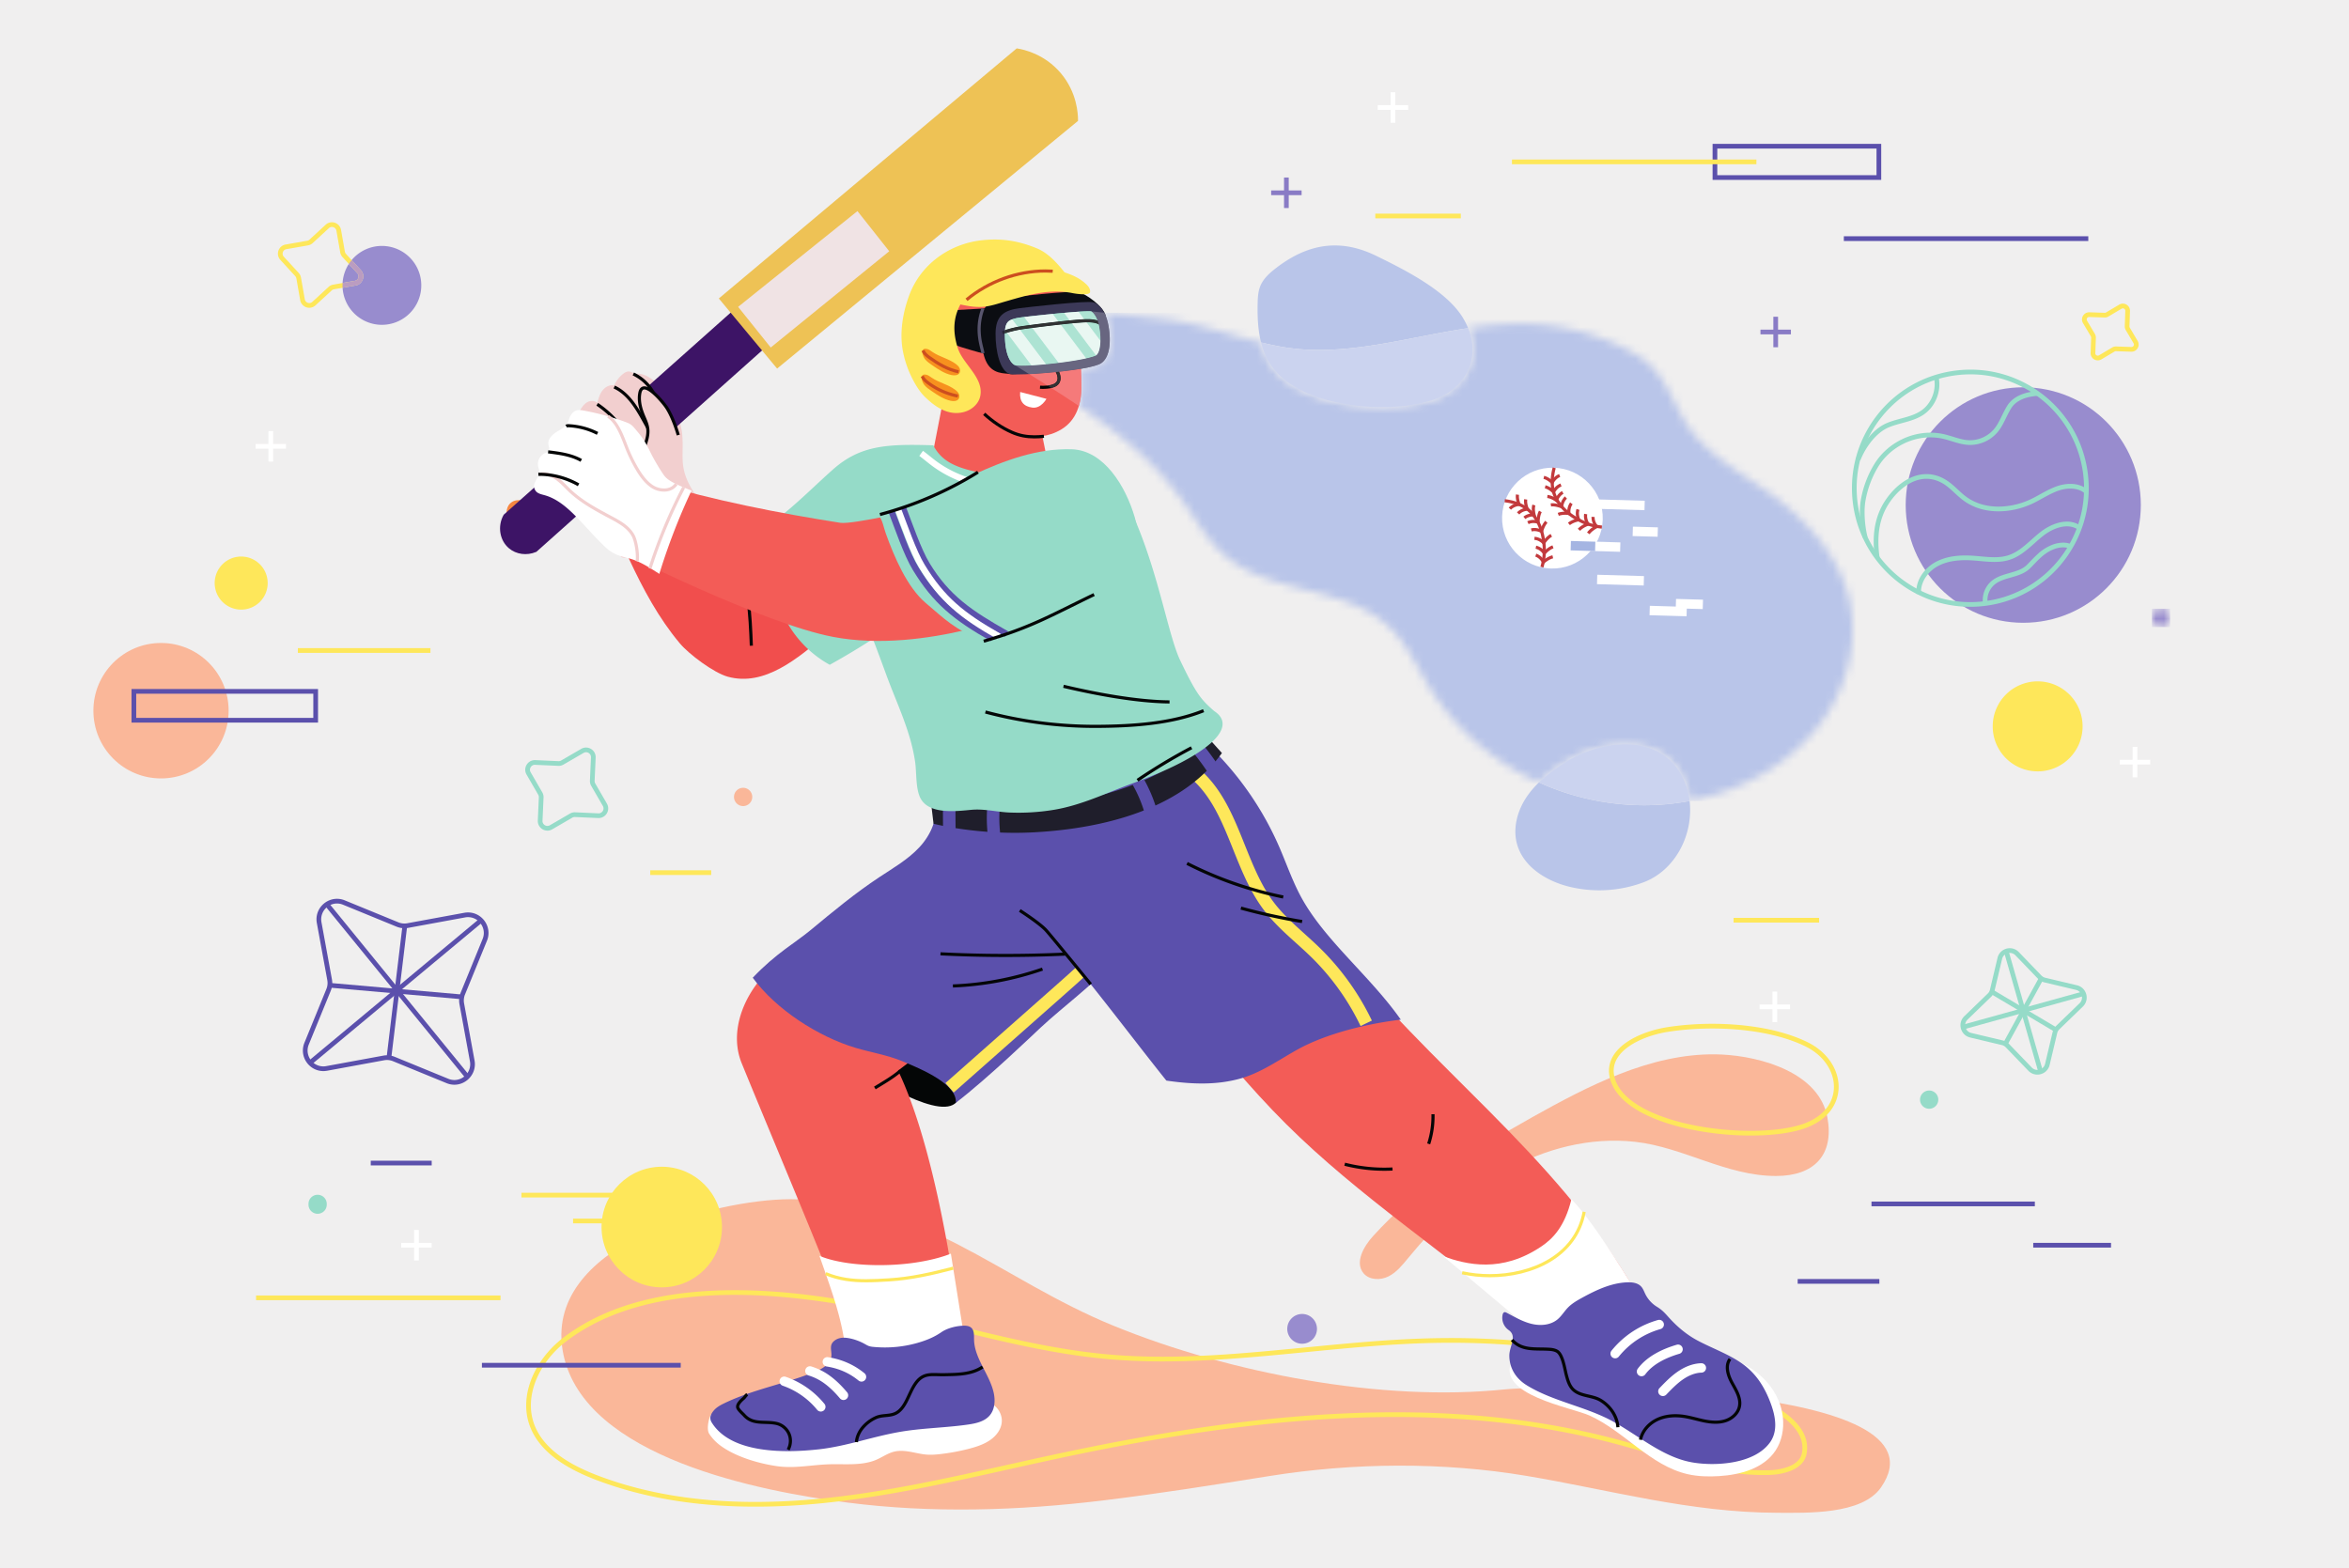 <svg width="298" height="199" viewBox="0 0 298 199" fill="none" xmlns="http://www.w3.org/2000/svg"><rect x="0" y="0" width="298" height="199" fill="#808080" stroke="none"/><g clip-path="url(#a)"><path d="M0 199h298V0H0z" fill="#F0EFEF"/><path d="M256.676 79.018c-8.238 0-14.915-6.689-14.915-14.94 0-8.252 6.677-14.94 14.915-14.94s14.915 6.688 14.915 14.94-6.678 14.94-14.915 14.94" fill="#988CCE"/><path d="M218.389 133.794q-.39-.018-.76-.023c-8.294-.098-16.19 4.038-23.244 7.975-7.375 4.117-14.534 8.843-20.21 15.103-1.19 1.313-2.332 3.344-1.192 4.701.739.879 2.141.911 3.167.395s1.77-1.447 2.5-2.335c3.536-4.303 7.573-8.282 12.394-11.066 4.891-2.824 10.745-4.305 16.391-3.673 6.142.686 11.556 4.334 17.87 4.335 4.857.001 7.396-2.678 6.525-7.42-1.039-5.658-8.347-7.75-13.441-7.992" fill="#FAB799"/><path d="m213.944 130.335-.025-.298c-.832.072-1.641.169-2.414.291-1.637.258-3.45.832-4.882 1.736-.715.453-1.337.989-1.785 1.62-.448.63-.72 1.361-.719 2.168q-.001.44.109.905c.304 1.283 1.139 2.378 2.305 3.295 1.751 1.375 4.259 2.372 7.022 3.036 2.763.663 5.78.988 8.543.988 2.797-.002 5.329-.331 7.094-1.002 1.37-.523 2.388-1.288 3.062-2.192s1-1.944.999-2.991c-.001-2.207-1.429-4.435-3.958-5.668-3.37-1.643-7.829-2.323-12.076-2.325-1.123 0-2.231.048-3.3.139zl.026.297a38 38 0 0 1 3.249-.137c4.182-.001 8.574.68 11.815 2.265 2.356 1.151 3.624 3.188 3.623 5.131a4.36 4.36 0 0 1-.881 2.633c-.598.802-1.515 1.502-2.797 1.992-1.648.631-4.133.964-6.881.963-3.622 0-7.708-.572-11.005-1.732-1.648-.578-3.098-1.304-4.192-2.165-1.096-.862-1.829-1.85-2.093-2.963a3.3 3.3 0 0 1-.093-.767c.001-.673.22-1.273.609-1.822.582-.823 1.556-1.515 2.687-2.041 1.129-.526 2.41-.887 3.586-1.072a34 34 0 0 1 2.373-.285z" fill="#FEE75A"/><path d="M11.848 90.172c0 4.746 3.84 8.592 8.578 8.592s8.578-3.846 8.578-8.592-3.84-8.593-8.578-8.593-8.578 3.847-8.578 8.593" fill="#FAB799"/><path d="M27.235 73.98a3.364 3.364 0 0 0 3.362 3.367 3.364 3.364 0 0 0 3.361-3.367 3.364 3.364 0 0 0-3.361-3.367 3.364 3.364 0 0 0-3.362 3.367m225.567 18.18a5.705 5.705 0 0 0 5.7 5.71c3.148 0 5.7-2.557 5.7-5.71a5.705 5.705 0 0 0-5.7-5.71 5.705 5.705 0 0 0-5.7 5.71" fill="#FEE75A"/><path d="M165.19 170.49a1.885 1.885 0 0 1-1.884-1.887c0-1.043.843-1.888 1.884-1.888s1.884.845 1.884 1.888a1.885 1.885 0 0 1-1.884 1.887" fill="#988CCE"/><path d="M225.481 191.938c3.677.006 10.711.277 13.136-3.201 9.349-13.416-41.552-13.093-47.721-12.453-15.476 1.605-34.734-1.985-49.648-8.083-14.493-5.926-24.132-16.044-40.975-16.046-9.532-.002-31.655 5.782-28.806 19.657 2.708 13.183 25.132 17.423 36.031 18.827 10.767 1.387 21.696 1.035 32.452-.268 7.066-.857 14.096-1.978 21.124-3.099 10.646-1.699 21.923-1.799 32.564-.018 10.59 1.773 20.739 4.666 31.843 4.684" fill="#FAB799"/><path d="m212.463 173.989.08-.287a105.3 105.3 0 0 0-30.57-3.913c-11.543.231-23.022 2.35-34.453 2.348-2.32 0-4.638-.087-6.955-.294-9.582-.856-18.838-3.753-28.27-5.837-5.658-1.25-12.388-2.311-19.068-2.311-8 .001-15.94 1.52-21.864 6.105-2.671 2.073-4.605 5.285-4.61 8.516 0 .954.171 1.908.545 2.827.68 1.67 1.907 2.998 3.378 4.067 1.472 1.07 3.193 1.887 4.889 2.537 6.424 2.461 13.346 3.414 20.281 3.414 2.884 0 5.77-.165 8.624-.455 9.717-.988 19.188-3.365 28.68-5.422 14.365-3.113 29.207-5.5 43.867-5.5 9.428 0 18.781.987 27.886 3.401 6.178 1.636 12.364 3.96 18.853 3.962q.304 0 .608-.007c.972-.022 2.054-.19 2.964-.594.455-.202.868-.465 1.196-.807s.567-.768.66-1.268q.073-.394.073-.773c.001-1.088-.442-2.06-1.13-2.9-1.033-1.262-2.618-2.264-4.24-3.068s-3.286-1.406-4.474-1.832a103 103 0 0 0-6.87-2.196zl-.081.288q3.457.973 6.83 2.183c1.579.566 3.974 1.438 5.955 2.651.99.607 1.873 1.298 2.499 2.065.627.769.995 1.6.995 2.522q0 .323-.063.663a1.85 1.85 0 0 1-.504.964c-.387.407-.976.71-1.646.909a8.2 8.2 0 0 1-2.098.31q-.297.006-.594.006c-6.345.003-12.484-2.291-18.7-3.942-9.164-2.429-18.569-3.421-28.039-3.421-14.725 0-29.607 2.396-43.993 5.514-9.505 2.06-18.954 4.429-28.614 5.411a85 85 0 0 1-8.564.452c-6.88 0-13.73-.947-20.068-3.375-1.666-.638-3.342-1.437-4.752-2.462s-2.551-2.272-3.176-3.809a6.9 6.9 0 0 1-.501-2.602c-.005-2.985 1.827-6.07 4.379-8.043 5.761-4.467 13.57-5.982 21.5-5.981 6.616 0 13.309 1.053 18.939 2.297 9.398 2.075 18.679 4.983 28.345 5.849a79 79 0 0 0 7.008.296c11.504-.001 22.986-2.121 34.465-2.348a104.7 104.7 0 0 1 30.397 3.891z" fill="#FEE75A"/><path d="M61.137 173.514H86.36v-.597H61.137zm-21.09-82.131v-.298H17.28V88.02h22.468v3.363zh.298v-3.96h-23.66v4.259h23.66v-.299zm198.311-68.857v-.299h-20.499V18.85h20.201v3.676zh.298v-4.273h-21.393v4.572h21.393v-.299zm-4.444 8.049h31.012v-.597h-31.012z" fill="#5B50AC"/><path d="M191.81 20.837h31.012v-.597H191.81zM32.485 164.968h31.013v-.597H32.485zm33.668-13.033h16.821v-.597h-16.82zm6.549 3.276h9.573v-.597h-9.573zM37.788 82.833h16.82v-.597h-16.82zM174.472 27.7h10.851v-.597h-10.851zm45.455 89.358h10.851v-.597h-10.851z" fill="#FEE75A"/><path d="M237.422 153.049h20.724v-.597h-20.724zm20.519 5.24h9.869v-.597h-9.869zm-29.883 4.589h10.362v-.597h-10.362zM47.034 147.865h7.732v-.597h-7.732z" fill="#5B50AC"/><path d="M82.494 111.017h7.732v-.597h-7.732z" fill="#FEE75A"/><path d="M93.116 101.113a1.158 1.158 0 1 0 2.317.002 1.158 1.158 0 0 0-2.317-.002" fill="#FAB799"/><path d="M243.58 139.522a1.158 1.158 0 1 0 1.158-1.16c-.64 0-1.158.519-1.158 1.16" fill="#95DBC8"/><mask id="b" style="mask-type:luminance" maskUnits="userSpaceOnUse" x="272" y="77" width="4" height="3"><path d="M274.152 79.557a1.158 1.158 0 1 1 0-2.317 1.158 1.158 0 0 1 0 2.317" fill="#fff"/></mask><g mask="url(#b)"><path d="M272.994 79.557h2.315v-2.32h-2.315z" fill="#988CCE"/></g><path d="M39.138 152.796a1.158 1.158 0 1 0 2.314 0 1.158 1.158 0 1 0-2.314 0" fill="#95DBC8"/><path d="M223.337 42.421h3.863v-.597h-3.863z" fill="#897BC5"/><path d="M224.971 44.057h.596v-3.869h-.596zM161.262 24.76h3.863v-.598h-3.863z" fill="#897BC5"/><path d="M162.895 26.395h.596v-3.87h-.596z" fill="#897BC5"/><path d="M50.9 158.289h3.863v-.597H50.9z" fill="#fff"/><path d="M52.534 159.926h.596v-3.87h-.596zm-20.112-103h3.863v-.597h-3.863z" fill="#fff"/><path d="M34.056 58.563h.596v-3.87h-.596zm140.727-44.624h3.863v-.598h-3.863z" fill="#fff"/><path d="M176.416 15.575h.596v-3.87h-.596zm46.812 112.47h3.862v-.597h-3.862z" fill="#fff"/><path d="M224.861 129.682h.596v-3.87h-.596zm44.058-32.685h3.863V96.4h-3.863z" fill="#fff"/><path d="M270.552 98.633h.596v-3.87h-.596z" fill="#fff"/><path d="m42.973 29.224-.294.051.481 2.75c.04.222.14.427.293.593l1.886 2.055c.108.118.152.25.153.387a.6.6 0 0 1-.128.368.56.56 0 0 1-.35.205l-2.746.483c-.22.038-.425.14-.59.292l-2.053 1.89a.56.56 0 0 1-.386.153.6.6 0 0 1-.367-.129.56.56 0 0 1-.205-.35l-.482-2.75a1.2 1.2 0 0 0-.291-.593l-1.887-2.055a.56.56 0 0 1-.153-.387c0-.132.046-.265.128-.368a.56.56 0 0 1 .35-.205l2.746-.482c.22-.039.426-.14.59-.292l2.053-1.89a.56.56 0 0 1 .386-.154.6.6 0 0 1 .367.13.56.56 0 0 1 .205.35zl.294-.052a1.17 1.17 0 0 0-.42-.713 1.2 1.2 0 0 0-.739-.26c-.276 0-.562.1-.79.311l-2.052 1.89a.57.57 0 0 1-.29.144l-2.746.482a1.16 1.16 0 0 0-.713.421c-.167.21-.258.472-.258.74 0 .276.1.563.31.791l1.887 2.056a.6.6 0 0 1 .143.291l.482 2.75c.052.298.21.547.42.714a1.165 1.165 0 0 0 1.529-.052l2.052-1.89a.57.57 0 0 1 .29-.144l2.746-.482c.297-.052.546-.21.713-.42a1.2 1.2 0 0 0 .258-.74c0-.277-.1-.564-.31-.792l-1.887-2.055a.6.6 0 0 1-.143-.292l-.482-2.75zm222.083 10.697-.01.298 1.941.066.03.001a.9.9 0 0 0 .463-.127l1.67-.994a.3.3 0 0 1 .158-.044c.079 0 .16.033.219.089a.3.3 0 0 1 .093.222v.012l-.066 1.944v.031c0 .163.043.323.127.464l.991 1.673a.3.3 0 0 1 .045.158.32.32 0 0 1-.089.218.3.3 0 0 1-.222.094h-.012l-1.94-.066h-.031a.9.9 0 0 0-.464.127l-1.669.993a.31.31 0 0 1-.471-.267l.001-.012.066-1.944v-.03a.9.9 0 0 0-.127-.465l-.992-1.672a.3.3 0 0 1-.044-.158c0-.08.033-.16.089-.219a.3.3 0 0 1 .222-.094h.012zl.01-.298h-.032a.9.9 0 0 0-.652.277.91.91 0 0 0-.127 1.095l.992 1.672a.3.3 0 0 1 .043.16v.01l-.066 1.944-.001.032a.905.905 0 0 0 .908.909.9.9 0 0 0 .463-.129l1.67-.993a.3.3 0 0 1 .159-.043h.01l1.941.066h.032c.26.001.493-.11.652-.277a.906.906 0 0 0 .127-1.095l-.992-1.673a.3.3 0 0 1-.043-.159v-.01l.066-1.945v-.032a.9.9 0 0 0-.277-.653.9.9 0 0 0-1.093-.127l-1.67.993a.3.3 0 0 1-.159.044h-.01l-1.941-.066z" fill="#FEE75A"/><path d="m75.269 96.112-.298-.013-.131 2.942-.001.055c0 .215.056.426.164.612l1.475 2.549a.62.62 0 0 1-.092.75.6.6 0 0 1-.446.19l-.03-.001-2.938-.132-.054-.001a1.2 1.2 0 0 0-.613.165l-2.544 1.477a.616.616 0 0 1-.748-.092.6.6 0 0 1-.19-.447l.001-.03.131-2.943.002-.054c0-.215-.057-.427-.165-.613l-1.474-2.549a.6.6 0 0 1-.086-.312c0-.161.066-.321.177-.438a.6.6 0 0 1 .446-.19l.03.002 2.938.13.055.002c.214 0 .426-.057.612-.165l2.544-1.477a.616.616 0 0 1 .749.092.6.6 0 0 1 .189.447l-.001.03zl.298.013v-.057a1.2 1.2 0 0 0-.372-.878 1.23 1.23 0 0 0-.85-.343c-.204 0-.415.052-.61.166L71.19 96.49a.6.6 0 0 1-.313.084h-.028l-2.938-.132-.057-.001c-.35 0-.661.148-.876.373a1.22 1.22 0 0 0-.178 1.462l1.475 2.549a.6.6 0 0 1 .085.314l-.001.028-.131 2.942-.001.057c-.001.351.147.662.372.878s.528.344.85.344c.204 0 .416-.053.61-.166l2.544-1.477a.6.6 0 0 1 .314-.085l.027.001 2.938.131.057.002c.35 0 .66-.148.876-.374a1.214 1.214 0 0 0 .177-1.462l-1.474-2.549a.6.6 0 0 1-.084-.313v-.028l.132-2.943zM264.592 60.29l-.296.034q.093.828.092 1.64c0 7.252-5.44 13.505-12.806 14.338q-.825.093-1.637.092c-7.239 0-13.482-5.449-14.313-12.827a15 15 0 0 1-.093-1.64c0-7.251 5.44-13.504 12.806-14.337q.825-.093 1.637-.093c7.239 0 13.482 5.45 14.314 12.827zl.296-.034c-.867-7.683-7.365-13.357-14.906-13.357q-.845 0-1.704.097c-7.67.868-13.335 7.377-13.335 14.93q0 .847.097 1.708c.867 7.682 7.364 13.356 14.905 13.357q.846 0 1.705-.097c7.669-.869 13.334-7.377 13.334-14.931q0-.847-.096-1.707z" fill="#95DBC8"/><path d="M264.879 62.154c-.629-.547-1.435-.761-2.235-.761a5.2 5.2 0 0 0-1.583.26c-1.234.405-2.283 1.132-3.373 1.657a9.7 9.7 0 0 1-4.147.968c-1.473 0-2.912-.38-4.093-1.248-.88-.642-1.62-1.573-2.664-2.195-.798-.471-1.608-.682-2.39-.682-1.061 0-2.061.384-2.939.982-.879.599-1.641 1.413-2.242 2.3-1.101 1.626-1.512 3.43-1.511 5.274 0 .69.057 1.385.155 2.083l.591-.084a14 14 0 0 1-.15-1.999c.001-1.76.386-3.427 1.409-4.939.563-.833 1.28-1.595 2.083-2.141.804-.548 1.689-.879 2.604-.879.676.001 1.373.178 2.087.6.923.539 1.654 1.45 2.614 2.16 1.303.958 2.873 1.365 4.446 1.365 1.531 0 3.071-.382 4.406-1.027 1.144-.556 2.173-1.263 3.298-1.628.447-.145.931-.23 1.399-.23.698 0 1.353.186 1.844.614z" fill="#95DBC8"/><path d="M258.472 49.628c-.844.052-1.608.224-2.256.521-.646.297-1.178.721-1.534 1.271-.336.52-.587 1.071-.847 1.595-.26.525-.527 1.021-.88 1.44a4 4 0 0 1-3.197 1.397c-1.006-.045-2.006-.496-3.1-.754a7.8 7.8 0 0 0-1.761-.2c-2.874.001-5.65 1.554-7.152 4.043a13 13 0 0 0-1.675 4.497 9.3 9.3 0 0 0-.121 1.567 14.3 14.3 0 0 0 .386 3.257l.578-.143a13.7 13.7 0 0 1-.368-3.114c0-.523.035-1.025.112-1.465a12.5 12.5 0 0 1 1.598-4.29c1.387-2.305 3.983-3.757 6.642-3.756q.816-.001 1.627.186c1.017.232 2.047.708 3.205.768q.105.006.21.005a4.6 4.6 0 0 0 3.473-1.613c.405-.483.692-1.025.957-1.56.264-.535.508-1.065.813-1.535.284-.439.717-.793 1.283-1.053.564-.26 1.258-.42 2.043-.468zM236.014 58.4a9.5 9.5 0 0 1 1.465-2.486c.625-.758 1.371-1.38 2.173-1.71.689-.283 1.449-.46 2.21-.675.761-.217 1.526-.476 2.211-.948 1.231-.854 1.959-2.326 1.961-3.81 0-.322-.036-.647-.108-.965l-.581.134q.093.41.093.832c.001 1.287-.647 2.59-1.703 3.317-.595.412-1.293.654-2.036.865-.741.212-1.523.39-2.273.698-.925.381-1.735 1.07-2.406 1.881a10.1 10.1 0 0 0-1.559 2.645zm7.701 16.913a3 3 0 0 1-.011-.242c0-.665.235-1.317.63-1.889a4.44 4.44 0 0 1 1.562-1.38c1.031-.545 2.226-.728 3.44-.728q.504.001 1.007.037c.862.06 1.759.183 2.661.183.668 0 1.341-.068 1.998-.286.866-.288 1.592-.798 2.267-1.356.674-.56 1.3-1.17 1.958-1.683.859-.674 1.99-1.193 2.989-1.19.502.001.967.124 1.381.412l.34-.49a2.96 2.96 0 0 0-1.721-.519c-1.199.004-2.416.586-3.356 1.316-.692.54-1.322 1.155-1.972 1.693-.649.54-1.315.999-2.074 1.25-.576.192-1.181.257-1.81.257-.848 0-1.732-.12-2.619-.182a15 15 0 0 0-1.049-.04c-1.272.001-2.566.19-3.718.797a5 5 0 0 0-1.774 1.57c-.452.654-.736 1.42-.736 2.228q0 .146.013.293zm19.301-6.157a2.74 2.74 0 0 0-1.289-.304 3.8 3.8 0 0 0-1.321.251 5.8 5.8 0 0 0-1.825 1.124c-.506.447-.946.942-1.443 1.44-.519.525-1.27.769-2.091 1.002-.815.237-1.693.46-2.404 1.055a3.17 3.17 0 0 0-1.086 2.768l.592-.073a2 2 0 0 1-.018-.293 2.58 2.58 0 0 1 .895-1.945c.57-.483 1.359-.703 2.185-.938.822-.238 1.687-.493 2.349-1.154.511-.513.945-1 1.415-1.414.471-.415.974-.76 1.642-1.013a3.2 3.2 0 0 1 1.11-.213c.361 0 .705.073 1.009.235z" fill="#95DBC8"/><path d="M48.45 41.213a5 5 0 0 1-4.987-4.701l1.654-.29c.297-.053.546-.211.712-.422a1.2 1.2 0 0 0 .259-.74c0-.276-.1-.563-.31-.79L44.613 33a4.98 4.98 0 0 1 3.836-1.797 5 5 0 0 1 4.996 5.004 5 5 0 0 1-4.996 5.005m-4.987-5.307a5 5 0 0 1 .79-2.415l1.086 1.182c.107.118.152.25.153.387a.6.6 0 0 1-.129.368.56.56 0 0 1-.349.205z" fill="#988CCE"/><path d="M43.463 36.512a5 5 0 0 1 0-.606l1.551-.273a.56.56 0 0 0 .35-.205.6.6 0 0 0 .128-.368.56.56 0 0 0-.153-.387l-1.085-1.182q.165-.256.36-.49l1.164 1.268c.21.228.31.515.31.791 0 .269-.091.53-.258.74s-.416.37-.713.421z" fill="#BB9CC1"/><path d="m43.63 114.512-.112.277 6.801 2.788a2.6 2.6 0 0 0 1.456.151l7.229-1.328a1.98 1.98 0 0 1 1.792.567c.362.369.582.872.582 1.406 0 .25-.048.508-.154.767l-2.783 6.813a2.6 2.6 0 0 0-.151 1.458l1.326 7.241q.035.192.035.376a1.98 1.98 0 0 1-.6 1.419c-.37.363-.872.583-1.405.583a2 2 0 0 1-.765-.154l-6.802-2.788a2.6 2.6 0 0 0-1.456-.152l-7.228 1.329a1.97 1.97 0 0 1-1.792-.567 2.02 2.02 0 0 1-.582-1.406c0-.251.047-.509.153-.767l2.784-6.813a2.6 2.6 0 0 0 .15-1.458l-1.325-7.241a1.98 1.98 0 0 1 .565-1.796 2 2 0 0 1 1.404-.582c.25 0 .508.048.766.154zl.113-.276a2.6 2.6 0 0 0-.992-.198c-1.394.002-2.597 1.14-2.6 2.599q0 .237.045.484l1.326 7.24q.032.182.033.363c0 .26-.05.519-.15.762l-2.783 6.813c-.135.33-.198.666-.198.993.001 1.397 1.138 2.601 2.594 2.604q.238 0 .483-.044l7.229-1.328a2 2 0 0 1 1.122.117l6.802 2.788c.329.134.665.198.991.198 1.395-.002 2.597-1.141 2.6-2.599a2.7 2.7 0 0 0-.044-.484l-1.326-7.241a2 2 0 0 1 .117-1.124l2.783-6.813a2.6 2.6 0 0 0 .198-.993c-.002-1.397-1.139-2.602-2.594-2.605q-.238 0-.484.045l-7.228 1.328a2 2 0 0 1-1.123-.117l-6.801-2.788z" fill="#5B50AC"/><path d="m39.522 135.069 21.693-18.06-.381-.459-21.693 18.06" fill="#5B50AC"/><path d="m41.235 114.93 17.834 21.877.461-.378-17.833-21.876" fill="#5B50AC"/><path d="m51.061 117.435-2.016 16.735.592.072 2.016-16.735" fill="#5B50AC"/><path d="m58.622 126.184-16.763-1.472-.052.595 16.763 1.472" fill="#5B50AC"/><path d="m249.407 129.148.206.215 2.976-2.878a1.6 1.6 0 0 0 .445-.78l.956-4.031a.98.98 0 0 1 .367-.568c.174-.131.393-.203.611-.203a.98.98 0 0 1 .714.307l2.872 2.981c.212.22.482.375.779.445l4.024.958a.98.98 0 0 1 .567.367c.131.175.203.394.203.613a.98.98 0 0 1-.306.714l-2.976 2.878a1.6 1.6 0 0 0-.445.78l-.956 4.031a.98.98 0 0 1-.367.567 1.02 1.02 0 0 1-.611.204.98.98 0 0 1-.714-.307l-2.872-2.981a1.6 1.6 0 0 0-.779-.445l-4.024-.958a.98.98 0 0 1-.567-.367 1.03 1.03 0 0 1-.203-.613.98.98 0 0 1 .306-.714zl-.207-.215c-.332.319-.49.738-.489 1.144 0 .348.112.69.323.971.209.281.522.499.905.59l4.024.958a1 1 0 0 1 .488.279l2.873 2.981c.319.332.737.49 1.142.489.348 0 .689-.113.969-.323s.499-.523.589-.907l.956-4.031c.044-.186.141-.356.278-.489l2.976-2.877c.332-.32.49-.739.489-1.144 0-.348-.112-.69-.323-.971a1.58 1.58 0 0 0-.905-.59l-4.024-.958a1 1 0 0 1-.488-.279l-2.873-2.981a1.58 1.58 0 0 0-1.142-.489 1.62 1.62 0 0 0-.969.323 1.58 1.58 0 0 0-.589.907l-.956 4.03a1 1 0 0 1-.278.49l-2.976 2.877z" fill="#95DBC8"/><path d="m259.17 135.893-4.368-15.288-.573.164 4.368 15.288" fill="#95DBC8"/><path d="m249.112 130.604 15.294-4.241-.159-.575-15.294 4.241" fill="#95DBC8"/><path d="m252.527 126.089 8.149 4.836.304-.514-8.149-4.836" fill="#95DBC8"/><path d="m258.694 123.996-4.558 8.316.522.288 4.558-8.316" fill="#95DBC8"/><path d="M76.313 155.685c0 4.227 3.42 7.653 7.64 7.653 4.218 0 7.639-3.426 7.639-7.653s-3.42-7.652-7.64-7.652-7.64 3.426-7.64 7.652" fill="#FEE75A"/><path d="M98.852 121.727c-.855.938.943 8.691 6.675 12.057s14.227 8.713 16.004 5.805c1.777-2.909.721-5.117-4.239-8.282s-14.306-9.462-14.306-9.462-2.516-1.893-4.134-.118" fill="#040606"/><path d="M127.733 126.476a144 144 0 0 0-13.802 9.36c5.605 11.698 7.975 33.7 7.975 33.7-4.682 1.151-9.375-.021-14.166-.556-.125-1.871-8.971-22.618-13.648-34.082-1.186-2.908-.505-6.151 1.082-8.826 2.284-3.849 6.54-6.354 9.978-9.099" fill="#F35C57"/><path d="M118.595 101.676c.474 2.067-.497 4.241-1.936 5.797s-3.306 2.632-5.074 3.799c-3.071 2.027-5.912 4.382-8.745 6.731-2.005 1.662-4.384 2.936-7.346 6.048 2.943 4.021 8.293 7.483 13.064 8.902 1.955.582 3.993.904 5.881 1.678 2.681 1.099 7.019 2.977 6.819 5.293 4.08-3.132 9.99-8.832 10.767-9.552 2.996-2.776 6.345-5.173 9.108-8.2 5.911-6.478 7.992-17.239 5.283-25.534" fill="#5B50AC"/><path d="m120.994 138.609 13.749-12.155c2.415-2.136 4.857-4.293 7.088-6.694l-1.164-1.085c-2.16 2.325-4.56 4.449-6.976 6.585l-13.749 12.156z" fill="#FEE75A"/><path d="M120.63 159.056s-3.109 1.39-8.64 1.459c-5.53.068-8.039-1.189-8.039-1.189 1.849 5.291 3.403 9.343 3.475 14.512l14.982-3.611zm6.458 21.362c.073-.944-.503-1.992-1.489-2.404l-35.35 1.396c-.358.498-.64 1.959-.279 2.503.547.827 1.185 1.386 2.061 1.927 1.824 1.127 4.3 1.846 6.441 2.17 2.218.336 4.327-.123 6.507-.216 2.03-.087 4.225.214 6.091-.54.849-.344 1.578-.917 2.497-1.102.715-.144 1.483-.038 2.222.106.575.112 1.147.247 1.728.295.637.052 1.269-.002 1.893-.076a27 27 0 0 0 3.357-.62c.999-.251 1.991-.567 2.807-1.12s1.442-1.375 1.514-2.319" fill="#fff"/><path d="M121.616 180.896q.605-.067 1.208-.153c.996-.145 2.065-.381 2.723-1.144.686-.796.737-1.974.491-2.996-.559-2.315-2.422-4.268-2.468-6.649-.01-.527.041-1.138-.351-1.49-.249-.224-.61-.268-.944-.263-.913.015-2.081.295-2.844.821-.778.536-1.585.901-2.497 1.198a15.1 15.1 0 0 1-6.13.672 2.6 2.6 0 0 1-.542-.097c-.204-.068-.389-.182-.577-.287a6.7 6.7 0 0 0-1.777-.677c-.48-.107-.986-.161-1.459-.026-.394.113-.85.413-.979.827-.15.488.09 1.068-.019 1.581-.202.943-1.181 1.477-2.073 1.839-3.754 1.524-7.822 2.221-11.472 3.981-.511.247-1.028.526-1.386.968-.373.462-.57.935-.224 1.491 2.503 4.019 9.47 3.847 13.556 3.398 3.561-.391 6.969-1.664 10.504-2.249 2.4-.397 4.842-.475 7.26-.745" fill="#5B50AC"/><path d="M94.688 176.752c-.13.087-.217.194-.291.288-.075.095-.137.178-.204.234a4 4 0 0 0-.49.485c-.166.205-.322.44-.327.723l.005.083c.02.13.079.235.15.341.107.156.25.308.386.446.136.136.266.26.334.335.61.686 1.346.883 2.071.944.728.063 1.463.01 2.158.172.62.143 1.17.6 1.425 1.183.113.259.17.543.17.828 0 .358-.09.716-.264 1.024l.346.196c.21-.372.315-.796.315-1.22 0-.337-.066-.676-.203-.988a2.5 2.5 0 0 0-1.7-1.41c-.771-.177-1.529-.12-2.212-.182-.686-.063-1.28-.223-1.81-.813-.117-.128-.308-.302-.476-.483a2.4 2.4 0 0 1-.213-.257.5.5 0 0 1-.083-.168l-.002-.031c-.004-.109.09-.297.236-.469.143-.173.323-.333.443-.437.112-.096.188-.202.257-.289a1 1 0 0 1 .198-.203zm29.854-3.48c-1.357.922-3.071.915-4.73.949l-.228.003c-.394 0-.76-.02-1.112-.021-.469.001-.916.036-1.345.222-.43.186-.828.521-1.2 1.076-.477.711-.767 1.501-1.142 2.215-.254.486-.555.943-.965 1.251-.389.293-.82.367-1.303.418-.478.052-1.002.073-1.52.315a5 5 0 0 0-1.709 1.304c-.459.554-.776 1.219-.837 1.952l.396.033c.053-.638.33-1.227.747-1.731a4.6 4.6 0 0 1 1.571-1.197c.428-.202.898-.229 1.394-.28.493-.052 1.018-.133 1.5-.496.485-.366.812-.877 1.078-1.384.389-.746.676-1.522 1.119-2.178.344-.51.677-.779 1.028-.932.352-.153.738-.19 1.188-.19.336 0 .705.021 1.112.021l.236-.003c1.646-.039 3.449-.01 4.945-1.017z" fill="#040606"/><path d="M99.3 175.817a9.83 9.83 0 0 1 4.383 3.077.597.597 0 0 0 .925-.753 11 11 0 0 0-4.919-3.453.597.597 0 0 0-.39 1.129m3.277-1.301a6.7 6.7 0 0 1 2.063 1.05c.647.478 1.272 1.092 1.916 1.854a.595.595 0 0 0 .84.07.6.6 0 0 0 .07-.841c-.685-.811-1.375-1.494-2.119-2.044a7.9 7.9 0 0 0-2.423-1.232.596.596 0 1 0-.347 1.143m2.289-1.14c1.52.242 2.871.817 4.049 1.784a.596.596 0 1 0 .756-.923c-1.346-1.108-2.915-1.772-4.62-2.04a.596.596 0 0 0-.185 1.179" fill="#fff"/><path d="M104.67 161.78c1.73.728 3.457.92 5.214.92.958 0 1.926-.057 2.912-.116 2.815-.167 5.525-.795 8.178-1.486l-.1-.386c-2.646.691-5.33 1.31-8.101 1.475-.986.059-1.947.115-2.889.115-1.729 0-3.395-.188-5.06-.889z" fill="#FEE75A"/><path d="M169.149 119.758c12.28 15.849 27.695 26.117 38.161 43.768l-13.813 4.047c-9.941-8.531-21.044-15.711-30.332-24.951-4.708-4.684-8.903-9.852-13.088-15.009" fill="#F35C57"/><path d="M142.051 100.643a28.6 28.6 0 0 0 7.979-5.61l-.28-.282a28.2 28.2 0 0 1-7.868 5.532z" fill="#040606"/><path d="M149.921 91.64a40.05 40.05 0 0 1 12.303 15.671c.987 2.251 1.769 4.6 2.971 6.744 3.019 5.387 8.687 9.859 12.516 15.317-4.194.493-9.41 1.741-13.105 3.789-2.362 1.309-4.601 2.929-7.198 3.667-3.093.879-6.258.739-9.439.276-4.043-5.041-9.476-12.319-13.675-17.158-1.903-2.193-3.806-2.768-6.496-3.751l-3.844-18.326" fill="#5B50AC"/><path d="M150.862 98.57c1.194.964 2.13 2.142 2.929 3.471 1.198 1.992 2.075 4.323 3.027 6.676.955 2.353 1.987 4.732 3.565 6.804 1.78 2.325 4.068 4.043 6 5.946a31 31 0 0 1 6.223 8.71l1.434-.688a32.6 32.6 0 0 0-6.545-9.158c-2.037-1.995-4.253-3.678-5.849-5.777-1.9-2.484-3.021-5.65-4.3-8.776-.641-1.562-1.326-3.113-2.193-4.558-.867-1.443-1.921-2.782-3.293-3.89z" fill="#FEE75A"/><path d="M153.15 93.465c-6.279 6.785-16.713 8.562-23.772 8.961a49.6 49.6 0 0 1-10.678-.574l-.57.14.3 2.519s5.547 1.484 12.779 1.089c7.231-.395 18.248-2.293 23.807-10.056z" fill="#1F1E2B"/><path d="M150.754 94.789c.573.596 1.228 1.445 1.726 2.135a37 37 0 0 1 .786 1.128l.045.069.014.022 1.33-.873c-.005-.007-.366-.56-.889-1.28-.523-.723-1.199-1.608-1.865-2.304zm-7.143 4.636a17 17 0 0 1 1.646 3.876l1.527-.438a18.5 18.5 0 0 0-1.8-4.241zm-22.381 6.128c-.006-.888-.017-1.764-.017-2.638q-.001-1.031.027-2.064l-1.589-.046q-.028 1.064-.027 2.11c0 .887.011 1.766.017 2.649zm5.691.599c-.085-.875-.144-1.587-.144-2.361 0-.717.05-1.496.185-2.518l-1.576-.208a20 20 0 0 0-.198 2.726c0 .858.065 1.632.152 2.516z" fill="#5B50AC"/><path d="M199.356 152.155c-.861 3.542-2.419 5.046-3.787 5.972-5.08 3.439-9.532 2.317-12.46 1.273l10.658 8.938s3.841.649 7.824-.085c3.983-.733 6.198-4 6.198-4s-5.528-9.209-8.433-12.098m3.117 18.106c1.213.319 2.409.713 3.671 1.019 2.259.546 4.602.654 6.926.614 1.681-.029 3.376-.134 5.033.152 3.975.686 7.639 3.649 8.079 7.809.153 1.447-.127 2.964-.926 4.179-1.502 2.283-4.466 3.088-7.19 3.253-1.323.08-2.664.05-3.957-.245-4.746-1.08-8.027-5.436-12.462-7.445-2.279-1.031-11.896-2.628-9.855-6.901.19-.398.501-.724.835-1.011 1.593-1.372 3.746-1.962 5.847-1.992 1.419-.021 2.719.232 3.999.568" fill="#fff"/><path d="M223.453 175.611c.482.762.872 1.594 1.199 2.485.579 1.577.937 3.445-.101 4.905-1.933 2.719-6.773 3.05-9.746 2.565-3.771-.615-6.794-3.335-10.137-5.19-3.483-1.932-7.637-2.546-11-4.627-1.328-.822-2.171-2.121-2.19-3.72-.015-1.241 1.072-2.477-.103-3.285a1.9 1.9 0 0 1-.751-1.94c.031-.13.093-.276.222-.312.102-.029.209.022.302.072 1.019.539 2.03 1.131 3.149 1.403s2.396.175 3.286-.558c.515-.424.857-1.019 1.321-1.498.512-.528 1.16-.901 1.804-1.254 1.783-.979 3.687-1.88 5.718-1.958.633-.024 1.332.061 1.765.524.259.278.384.652.553.992a3.93 3.93 0 0 0 1.46 1.587c.631.387.951.73 1.459 1.3 1.054 1.182 2.286 2.229 3.686 2.977 1.759.938 3.745 1.647 5.438 2.776a9.1 9.1 0 0 1 2.666 2.756" fill="#5B50AC"/><path d="M205.452 181.067c-.114-1.49-1.02-2.787-2.258-3.55-.567-.348-1.203-.473-1.798-.615-.598-.141-1.152-.296-1.583-.652-.507-.414-.728-1.131-.914-1.847-.098-.364-.211-1.018-.392-1.635a5 5 0 0 0-.335-.873c-.138-.259-.303-.484-.532-.62-.424-.248-.901-.271-1.328-.292-.824-.037-1.643.005-2.385-.107-.744-.114-1.402-.37-1.963-1.005l-.298.263c.63.72 1.405 1.017 2.202 1.135.798.12 1.628.074 2.426.111.424.018.834.052 1.144.237.13.076.265.239.382.464.178.337.316.799.425 1.247.11.448.191.879.269 1.177.193.716.413 1.525 1.047 2.052.518.426 1.14.589 1.743.732.605.142 1.196.267 1.682.567 1.142.703 1.969 1.898 2.069 3.242z" fill="#040606"/><path d="M205.368 172.12a10.44 10.44 0 0 1 5.302-3.495.597.597 0 0 0-.319-1.15 11.63 11.63 0 0 0-5.912 3.897.6.6 0 0 0 .091.839.595.595 0 0 0 .838-.091m3.344 2.274c.484-.66 1.153-1.199 1.918-1.634s1.62-.762 2.452-1.005a.598.598 0 0 0-.334-1.146c-.897.262-1.835.618-2.706 1.113s-1.679 1.132-2.29 1.964a.597.597 0 0 0 .96.708m2.685 2.545c.679-.707 1.34-1.386 2.081-1.901.738-.515 1.575-.865 2.395-.882a.597.597 0 0 0-.026-1.193c-1.138.027-2.18.489-3.05 1.095-.867.605-1.577 1.346-2.258 2.051a.597.597 0 1 0 .858.83" fill="#fff"/><path d="M208.313 182.716c.206-1.064 1.033-1.973 2.037-2.438.68-.316 1.435-.451 2.199-.451q.552.002 1.099.087c.856.133 1.704.406 2.591.581.454.089.925.15 1.397.15.45 0 .901-.056 1.337-.199.896-.298 1.707-1.015 1.897-1.981q.041-.224.041-.441c-.004-.984-.576-1.867-1.013-2.676-.311-.569-.566-1.244-.565-1.839.001-.356.087-.679.296-.96l-.317-.238c-.27.358-.377.777-.376 1.198.002.705.285 1.426.613 2.029.453.824.969 1.666.965 2.486q0 .182-.035.366c-.145.78-.841 1.419-1.631 1.678a3.9 3.9 0 0 1-1.212.179c-.437 0-.884-.057-1.321-.143-.856-.167-1.709-.442-2.607-.583a7.6 7.6 0 0 0-1.159-.092c-.811 0-1.623.142-2.366.488-1.102.513-2.019 1.505-2.26 2.723z" fill="#040606"/><path d="M185.448 161.679c1.127.249 2.328.377 3.546.377 2.682-.001 5.45-.621 7.691-1.964 2.24-1.341 3.953-3.42 4.48-6.303l-.39-.072c-.508 2.762-2.131 4.734-4.294 6.033-2.163 1.298-4.866 1.908-7.487 1.908-1.19 0-2.363-.126-3.46-.368z" fill="#FEE75A"/><path d="M138.526 124.753s-1.205-1.473-2.51-3.06c-1.306-1.587-2.709-3.285-3.114-3.746-.427-.484-1.273-1.122-2.024-1.654-.749-.53-1.396-.944-1.397-.945l-.214.335c0 .001.159.103.412.271.38.252.969.653 1.535 1.073.565.42 1.112.865 1.39 1.183.394.448 1.801 2.151 3.105 3.736l1.744 2.125.766.934zm11.977-15.027c3.867 1.969 8 3.412 12.251 4.279l.079-.39a48 48 0 0 1-12.15-4.244zm6.87 5.682a78 78 0 0 0 7.784 1.711l.065-.393a77 77 0 0 1-7.744-1.702z" fill="#040606"/><path d="M135.121 120.855a164 164 0 0 1-15.799-.035l-.02.398a166 166 0 0 0 15.837.035zm-14.227 4.44a39.6 39.6 0 0 0 11.422-2.152l-.13-.376a39.2 39.2 0 0 1-11.307 2.13zm49.649 22.612a20.5 20.5 0 0 0 6.126.612l-.02-.397q-.514.026-1.027.026c-1.678 0-3.355-.211-4.98-.627zm10.89-2.715a11.6 11.6 0 0 0 .559-3.826l-.397.009q.003.13.002.26c0 1.163-.183 2.327-.542 3.434zm-67.357-9.464c-1.005.857-2.046 1.427-3.194 2.143l.21.338c1.135-.709 2.198-1.29 3.241-2.179z" fill="#040606"/><path d="m119.976 49.078-1.611 8.298s4.419 3.985 8.559 3.299 5.94-2.239 5.94-2.239l-1.044-5.166" fill="#F35C57"/><path d="M120.249 45.257c-.629-2.524-.564-5.837 1.097-7.867 1.611-1.969 4.972-2.389 7.414-2.879 2.087-.42 4.34-.219 5.943 1.32.996.956 1.393 2.41 1.584 3.742.45 3.13.922 6.346.911 9.515-.008 2.134-.637 4.242-2.551 5.39-3.282 1.968-7.039.467-9.606-1.892-2.08-1.911-4.093-4.526-4.792-7.329" fill="#F35C57"/><path d="M132.791 43.058c.003.011.279 2.44 1.189 4.256.108.214.176.455.176.67a.74.74 0 0 1-.232.567c-.145.136-.403.242-.7.303a4.6 4.6 0 0 1-.925.087q-.189-.001-.348-.01l-.025.396q.17.011.373.012a5 5 0 0 0 1.007-.095c.335-.072.653-.187.887-.4.257-.235.362-.553.36-.86 0-.296-.088-.59-.218-.85-.432-.858-.723-1.893-.902-2.71a17 17 0 0 1-.191-1.014q-.03-.189-.044-.294l-.013-.103z" fill="#040606"/><path d="m129.421 49.736 3.334.866s-.674 1.256-1.784 1.114-1.658-.78-1.55-1.98" fill="#fff"/><path d="M132.414 55.16q-.615.066-1.187.067c-.947 0-1.826-.148-2.752-.552-1.28-.56-2.457-1.363-3.485-2.314l-.269.293c1.057.977 2.27 1.806 3.595 2.385.978.429 1.922.586 2.911.586.399 0 .807-.026 1.227-.069z" fill="#040606"/><path d="M127.533 37.809c.595-.08 8.601-1.012 9.411-.737.809.276 3.024 1.72 3.324 3 .3 1.277-.943 3.746-2.369 4.711s-8.817 2.923-9.748 2.681c-.624-.162-2.327.14-3.124-1.766-.587-1.405-.546-3.535-.534-4.714.021-2.274 1.134-2.921 3.04-3.175" fill="#0B0D12"/><path d="M129.341 39.104c.595-.08 8.601-1.013 9.411-.737s1.49 1.278 1.79 2.557.591 4.188-.835 5.154c-1.426.965-10.624 1.628-11.555 1.386-1.265-.328-1.874-2.86-1.852-5.185.022-2.275 1.135-2.922 3.041-3.176" fill="#3C3958"/><path d="M138.804 45.197c.18-.063.243-.101.245-.103.638-.431.693-2.402.342-3.9-.238-1.015-.703-1.555-.973-1.687-1.072-.11-7.502.58-8.922.77a5.3 5.3 0 0 0-1.022.22c-.554.193-.979.447-.992 1.793-.023 2.337.546 3.611 1.2 4s7.974-.347 10.122-1.093" fill="#95DBC8"/><mask id="c" style="mask-type:luminance" maskUnits="userSpaceOnUse" x="127" y="39" width="13" height="8"><path d="M138.804 45.197c.18-.063.243-.101.245-.103.638-.431.693-2.402.342-3.9-.238-1.015-.703-1.555-.973-1.687-1.072-.11-7.502.58-8.922.77a5.3 5.3 0 0 0-1.022.22c-.554.193-.979.447-.992 1.793-.023 2.337.546 3.611 1.2 4s7.974-.347 10.122-1.093" fill="#fff"/></mask><g mask="url(#c)"><path d="M139.857 41.09c-.018-.041-.111-.2-.391-.337-.281-.137-.744-.259-1.522-.26q-.13 0-.272.006c-1.782.06-7.21.754-8.151.902-1.387.22-2.423.619-2.431.622l.142.371.044-.016a13 13 0 0 1 2.307-.584c.914-.144 6.372-.84 8.103-.898q.135-.004.258-.004c.737 0 1.14.117 1.347.219a.7.7 0 0 1 .185.125l.023.027.111-.062-.115.052.004.01.111-.062-.115.052z" fill="#040606"/></g><mask id="d" style="mask-type:luminance" maskUnits="userSpaceOnUse" x="136" y="39" width="100" height="63"><path d="M214.347 101.627a9.2 9.2 0 0 0-.989-3.207c-1.521-2.873-4.263-3.982-7.172-3.982-2.7 0-5.543.954-7.695 2.34-1.15.741-2.277 1.551-3.258 2.499-5.66-2.554-10.607-6.722-13.957-12.184-1.57-2.56-2.812-5.388-4.969-7.474-5.539-5.358-15.11-4.12-20.939-9.158-2.117-1.83-3.526-4.322-5.134-6.614-3.592-5.118-8.311-8.927-13.365-12.34.229-.765.326-1.59.329-2.419a36 36 0 0 0-.069-2.3c1.221-.206 2.189-.447 2.578-.71 1.426-.966 1.134-3.875.834-5.154a5.5 5.5 0 0 0-.274-.858 1.8 1.8 0 0 0-.144-.386l6.916.712c4.501.463 8.624 2.007 12.941 3.055.245.966.614 1.89 1.159 2.732 1.591 2.46 4.433 3.818 7.256 4.59 2.066.565 4.512.883 6.934.883 2.183 0 4.347-.258 6.196-.824 4.357-1.334 6.338-5.207 4.724-9.193 2.22-.333 4.444-.557 6.671-.557q.931 0 1.864.054c4.359.264 8.949 1.629 12.801 3.866 4.209 2.445 4.642 7.124 7.682 10.52 3.172 3.546 7.72 5.612 11.323 8.68 3.454 2.942 6.502 6.559 7.78 10.994 1.563 5.425.206 11.48-3.046 16.091-3.253 4.612-8.247 7.832-13.63 9.509a30 30 0 0 1-3.347.835" fill="#fff"/></mask><g mask="url(#d)"><path d="M136.869 101.627h99.064V39.681h-99.064z" fill="#B9C5E9"/></g><path d="M136.869 51.508a149 149 0 0 0-3.494-2.28c.31-.072.601-.185.819-.384a1.14 1.14 0 0 0 .36-.86 1.9 1.9 0 0 0-.205-.823c.975-.105 1.938-.23 2.78-.372q.072 1.151.069 2.3c-.002.828-.099 1.653-.329 2.42m-3.997-2.598q-1.15-.725-2.306-1.444c.99-.051 2.174-.14 3.361-.26l.054.108c.108.215.176.455.175.67a.74.74 0 0 1-.231.567c-.145.136-.403.242-.7.304a4 4 0 0 1-.353.055" fill="#F57A7A"/><path d="m133.374 49.229-.503-.319a4 4 0 0 0 .353-.056c.298-.061.555-.167.7-.303.165-.153.23-.342.232-.568a1.54 1.54 0 0 0-.176-.67l-.053-.108.421-.044c.123.253.205.536.205.822.002.307-.103.626-.36.861-.218.199-.509.312-.819.384" fill="#313234"/><path d="M140.267 40.066a5 5 0 0 0-.183-.39l.039.005q.097.194.144.385" fill="#41424C"/><path d="m130.566 47.466-1.884-1.176c.125.074.493.107 1.021.107.327 0 .715-.012 1.145-.036a45 45 0 0 0 1.864-.145 62 62 0 0 0 1.578-.174c1.293-.16 2.564-.36 3.514-.574.396-.089.737-.18 1-.272.152-.052.22-.087.24-.098l.005-.004c.365-.247.539-.997.555-1.873a8.5 8.5 0 0 0-.213-2.026c-.238-1.017-.703-1.556-.973-1.688l1.666.17q.098.185.183.39.167.4.274.857c.3 1.279.592 4.188-.834 5.154-.389.263-1.357.504-2.578.71a48 48 0 0 1-3.202.418c-1.187.12-2.371.209-3.361.26m-1.07-7.19c1.317-.175 6.943-.78 8.608-.78-1.664 0-7.291.605-8.608.78" fill="#686680"/><path d="M129.703 46.397c-.528 0-.896-.033-1.021-.107-.641-.382-1.2-1.614-1.201-3.864l.001-.12.253-.081 3.113 4.136c-.43.024-.818.036-1.145.036m3.009-.18-3.305-4.394.176-.029c.224-.035.721-.103 1.369-.188l3.338 4.436c-.529.066-1.062.124-1.578.174m5.092-.75-3.233-4.296c.49-.054.968-.104 1.408-.146l3.065 4.073c-.02.01-.088.046-.24.099a10 10 0 0 1-1 .27m1.8-2.246-1.752-2.329h.094c.736 0 1.138.117 1.345.219a1 1 0 0 1 .092.051 5 5 0 0 0-.152-.504c-.286-.093-.695-.164-1.287-.164a8 8 0 0 0-.385.009l-.717-.953a82 82 0 0 0-1.862.148l.718.955a96 96 0 0 0-1.405.148l-.731-.97c-1.444.141-2.845.296-3.65.393l.765 1.017c-.54.071-.953.128-1.156.16q-.196.03-.382.067l-.717-.952.052-.019c.265-.092.6-.164 1.022-.22 1.317-.176 6.944-.782 8.608-.782a4 4 0 0 1 .314.012c.27.132.735.672.973 1.688.15.64.226 1.37.213 2.026" fill="#ADE3D3"/><path d="m139.043 45.098-3.065-4.073a31 31 0 0 1 1.707-.129l.167-.004 1.752 2.329c-.017.877-.191 1.627-.555 1.873zm-3.345-4.445-.719-.955a85 85 0 0 1 1.863-.148l.717.953c-.459.02-1.116.076-1.861.15m-4.851 5.708-3.112-4.136c.391-.12.981-.282 1.671-.401l3.306 4.392c-.665.064-1.3.114-1.865.145m-3.346-4.48c.086-.958.453-1.196.921-1.365l.716.952c-.695.13-1.274.297-1.637.413m6.789 4.161-3.338-4.436c.996-.13 2.35-.296 3.618-.435l3.234 4.297c-.95.213-2.222.414-3.514.574m-3.613-4.801-.765-1.017c.804-.097 2.206-.252 3.65-.393l.73.97c-1.301.145-2.658.314-3.615.44" fill="#E9F7F2"/><path d="m127.481 42.306.001-.016q.002-.223.019-.409a14 14 0 0 1 2.02-.48c.203-.032.615-.09 1.156-.16.957-.126 2.314-.295 3.615-.44.484-.054.961-.105 1.406-.148a38 38 0 0 1 1.861-.15l.112-.005q.143-.004.272-.004c.592 0 1.002.07 1.287.164q.086.229.153.504a1 1 0 0 0-.093-.051c-.206-.102-.609-.22-1.344-.22h-.003l-.091.001q-.081 0-.167.004c-.402.014-1.006.061-1.707.129-.439.042-.917.092-1.408.146-1.268.14-2.622.306-3.619.435a66 66 0 0 0-1.368.188l-.177.03a13.6 13.6 0 0 0-1.925.482" fill="#313234"/><path d="m117.472 39.555 7.681-.434-.166 5.793s-5.51-1.387-7.688-2.786z" fill="#0B0D12"/><path d="M124.513 39.076a7.6 7.6 0 0 0-.499 2.713c0 .765.113 1.427.229 1.95.117.52.236.919.249 1.097l.396-.034c-.025-.266-.144-.638-.257-1.15a8.5 8.5 0 0 1-.22-1.863c0-.763.118-1.63.473-2.572z" fill="#58556E"/><path d="M123.524 47.349c-.713-1.058-1.65-2.063-2.004-3.154-.762-2.35-.468-4.089.318-5.565.956.205 1.934.377 2.908.294.953-.08 1.864-.402 2.781-.667 2.899-.84 5.621-1.656 8.598-1.056.33.067 2.128.341 2.166-.145.041-.517-.347-.879-.698-1.18-.5-.432-1.089-.759-1.7-1.011a12 12 0 0 0-.836-.305c-.888-1.109-2.044-2.447-3.535-3.059-2.348-.963-4.552-1.31-7.11-1-4.062.495-7.599 3.087-9.037 6.891-.86 2.277-1.296 4.909-.801 7.313.295 1.434.831 2.82 1.578 4.083.331.559.706 1.098 1.171 1.554 1.301 1.276 2.954 2.428 4.893 1.953.999-.244 1.907-.994 2.131-1.988.245-1.085-.204-2.041-.823-2.958" fill="#FEE75A"/><path d="M122.742 38.189c2.785-2.309 6.372-3.61 9.892-3.608q.454 0 .904.029l.026-.398q-.465-.03-.93-.03c-3.618.001-7.288 1.333-10.146 3.7z" fill="#CC4E1F"/><path d="M117.371 45.597c.256.308.591.538.922.763.751.513 1.528 1.038 2.418 1.227.364.077.82.058 1.013-.26.115-.19.097-.439-.001-.638-.098-.198-.264-.355-.44-.49-.893-.683-2.063-.906-2.991-1.541-.215-.147-.424-.32-.678-.377-.956-.216-.565.93-.243 1.316" fill="#F7911E"/><path d="M116.91 44.545c.173.436.529.727.86.968 1.115.81 2.407 1.574 3.791 1.854l.078-.39c-1.291-.26-2.544-.992-3.636-1.786-.318-.229-.604-.483-.723-.792z" fill="#CC4E1F"/><path d="M117.278 48.862c.256.307.591.537.922.762.751.514 1.528 1.038 2.418 1.227.364.078.82.059 1.013-.26.115-.19.097-.438-.001-.637s-.264-.355-.44-.49c-.893-.684-2.063-.906-2.991-1.542-.215-.147-.424-.32-.678-.377-.956-.216-.565.93-.243 1.317" fill="#F7911E"/><path d="M116.817 47.809c.173.436.53.728.86.969a9.4 9.4 0 0 0 3.796 1.667l.079-.39a9 9 0 0 1-3.642-1.6c-.317-.228-.604-.482-.723-.79z" fill="#CC4E1F"/><path d="M203.327 65.922c-.101 3.531-3.041 6.312-6.566 6.211s-6.302-3.046-6.201-6.577c.101-3.53 3.041-6.312 6.566-6.21 3.525.1 6.302 3.045 6.201 6.576" fill="#fff"/><path d="M190.874 63.732c1.094.122 2.265.511 3.051 1.26.764.724 1.27 1.708 1.526 2.738.171.69.265 1.397.265 2.1 0 .698-.092 1.392-.294 2.066l.381.114a7.6 7.6 0 0 0 .311-2.18c0-.739-.099-1.477-.278-2.196-.271-1.09-.807-2.143-1.637-2.931-.882-.834-2.129-1.236-3.28-1.367z" fill="#C2393C"/><path d="M191.696 64.674c.195-.216.454-.34.668-.405.106-.034.2-.052.266-.063l.077-.01.018-.002h.004l.289-.016-.119-.265-.008-.017c-.038-.089-.199-.509-.198-.908q0-.102.014-.199l-.393-.059a2 2 0 0 0-.018.258c.002.569.237 1.076.241 1.09l.181-.083-.011-.198a2 2 0 0 0-.461.092 1.9 1.9 0 0 0-.845.518z" fill="#C2393C"/><path d="M192.741 65.277a1.5 1.5 0 0 1 .667-.406 2 2 0 0 1 .267-.062l.076-.01.019-.002h.004l.289-.017-.12-.264-.007-.017c-.038-.09-.2-.509-.198-.909q0-.101.014-.198l-.393-.059a2 2 0 0 0-.018.257c.002.57.236 1.077.24 1.09l.182-.082-.011-.198c-.012 0-.204.011-.461.091s-.582.23-.845.519z" fill="#C2393C"/><path d="M193.517 65.858c.347-.293.828-.334 1.015-.332l.059.001h.016l.288.025-.081-.278-.003-.011a3 3 0 0 1-.088-.672c0-.154.017-.314.059-.457l-.381-.113a2 2 0 0 0-.075.57c.001.431.104.784.107.794l.191-.055.016-.199-.108-.003c-.23.001-.797.035-1.269.424z" fill="#C2393C"/><path d="M193.924 66.5a1.4 1.4 0 0 1 .627-.135 2 2 0 0 1 .478.062l.027.008.006.002.261.087v-.277c0-.013.001-.22.037-.478.034-.259.107-.57.23-.778l-.344-.2c-.167.29-.24.638-.28.924a4 4 0 0 0-.04.532v.001h.199l.063-.188c-.013-.004-.275-.093-.637-.093-.238 0-.522.039-.801.175z" fill="#C2393C"/><path d="M194.318 67.431q.18-.046.347-.044a1.66 1.66 0 0 1 .744.181l.043.024.01.005.001.001.236.146.062-.271.007-.027c.033-.136.214-.74.555-1.099l-.289-.273c-.489.529-.654 1.296-.66 1.31l.194.044.104-.17c-.017-.008-.432-.267-1.007-.27q-.214-.002-.449.059zm.336 1.072c.31.017.571.145.756.273.092.063.164.126.212.172l.054.054.012.014.003.002.178.212.143-.238.015-.024c.074-.118.434-.636.87-.87l-.191-.35c-.628.35-1.023 1.027-1.034 1.04l.17.102.152-.129c-.008-.009-.134-.157-.359-.313a1.9 1.9 0 0 0-.959-.342z" fill="#C2393C"/><path d="M194.805 69.624c.303.065.541.232.704.386.081.077.143.15.184.203l.044.062.011.015.002.003.144.237.177-.213.019-.021c.091-.106.526-.562.993-.727l-.135-.374c-.675.248-1.169.857-1.181.867l.152.128.169-.104a2 2 0 0 0-.306-.364 1.9 1.9 0 0 0-.895-.487z" fill="#C2393C"/><path d="M194.768 70.62c.293.102.509.296.652.47a2 2 0 0 1 .157.224l.037.066.009.017.001.003.115.253.202-.19.021-.019c.102-.094.59-.493 1.074-.6l-.089-.388c-.699.164-1.264.708-1.278.717l.136.145.181-.082c-.011-.018-.318-.719-1.089-.992zm2.212-11.318a7 7 0 0 0-.259 1.831c0 .59.088 1.18.304 1.727.422 1.065 1.198 1.956 2.106 2.614 1.195.863 2.58 1.462 4.069 1.597l.035-.396c-1.404-.127-2.723-.694-3.871-1.524-.858-.621-1.583-1.458-1.969-2.438a4.3 4.3 0 0 1-.277-1.58c0-.584.094-1.178.245-1.725z" fill="#C2393C"/><path d="M197.792 60.149a1.9 1.9 0 0 0-.794.592c-.17.21-.252.384-.257.394l.18.085.143-.138a3 3 0 0 0-.343-.297 2.3 2.3 0 0 0-.822-.411l-.091.387c.244.057.493.206.675.343.092.068.167.133.218.18l.059.055.014.015.004.003.201.21.122-.263.002-.004c.023-.054.315-.593.828-.778z" fill="#C2393C"/><path d="M197.962 61.345a1.9 1.9 0 0 0-.794.592c-.17.21-.252.384-.257.395l.18.084.143-.138c-.005-.005-.135-.141-.343-.297a2.3 2.3 0 0 0-.822-.411l-.091.387c.244.057.493.206.675.343.092.069.166.133.218.18l.059.055.014.015.004.004.2.209.123-.263.002-.003c.023-.055.315-.594.827-.779z" fill="#C2393C"/><path d="M198.16 62.306a1.9 1.9 0 0 0-.703.698 2 2 0 0 0-.199.426l.19.059.123-.157a3 3 0 0 0-.382-.245 2.3 2.3 0 0 0-.871-.292l-.037.396c.251.022.518.135.717.244.101.055.184.109.241.148l.066.046.016.013.004.003.229.179.084-.277.001-.004c.016-.058.229-.633.711-.888z" fill="#C2393C"/><path d="M198.526 62.98a1.9 1.9 0 0 0-.519.844c-.081.257-.092.45-.093.461l.198.011.075-.184c-.012-.003-.627-.259-1.227-.262q-.122 0-.243.017l.057.394q.088-.013.186-.013c.242 0 .517.057.726.117.105.029.195.059.257.08l.071.027.024.01.257.103.015-.277.001-.004c.002-.028.019-.197.088-.402s.19-.445.393-.628z" fill="#C2393C"/><path d="M199.191 63.748c-.311.42-.363.884-.364 1.163 0 .16.018.261.019.27l.196-.034.031-.196a3.4 3.4 0 0 0-.493-.033c-.277 0-.633.03-.967.159l.145.37a2.3 2.3 0 0 1 .822-.131 3 3 0 0 1 .402.024l.029.004.273.043-.046-.273-.002-.01c-.003-.025-.012-.096-.012-.193 0-.23.047-.607.285-.924zm.809.822c-.066.198-.091.39-.091.567.002.513.201.886.209.902l.175-.093-.032-.196c-.014.005-.789.12-1.347.575l.253.307c.216-.18.51-.307.747-.384a3 3 0 0 1 .297-.082q.056-.013.086-.018l.028-.005.274-.045-.13-.245-.001-.001a1.7 1.7 0 0 1-.161-.715c0-.14.019-.288.07-.44z" fill="#C2393C"/><path d="M200.969 65.187q-.025.151-.025.293c.003.66.356 1.123.367 1.14l.159-.119-.062-.189c-.014.008-.761.241-1.243.776l.297.265c.187-.212.457-.382.68-.495a4 4 0 0 1 .281-.127l.081-.03.027-.01.264-.086-.166-.223-.001-.002a1.7 1.7 0 0 1-.286-.9q-.001-.11.019-.225z" fill="#C2393C"/><path d="m201.901 65.572-.002.083c.005.772.503 1.28.515 1.298l.144-.138-.084-.18c-.013.01-.727.332-1.14.921l.327.227c.159-.233.407-.435.614-.574.104-.07.197-.124.264-.16l.077-.04.026-.013.251-.118-.192-.2-.002-.003c-.038-.037-.407-.47-.403-1.02l.002-.064z" fill="#C2393C"/><path d="m208.656 63.538-6.699-.193-.034 1.194 6.699.192m1.702 2.179-3.171-.09-.034 1.193 3.17.09m-1.73 4.99-5.928-.17-.034 1.194 5.928.17m5.47 2.711-4.696-.135-.034 1.194 4.697.134" fill="#fff"/><path d="m216.047 76.086-3.421-.097-.034 1.193 3.42.098M199.9 69.85l5.633.162.034-1.194-5.633-.162" fill="#fff"/><path d="m199.254 69.831 3.102.09.034-1.194-3.102-.09" fill="#A5B5E2"/><path d="M104.66 80.644c-3.362 2.778-7.626 6.528-12.347 5.21-1.763-.492-4.895-2.827-6.072-4.231-5.36-6.394-7.853-14.642-11.645-22.077 2.569-1.447 5.105-3.183 7.73-4.484 3.452 4.942 7.06 9.922 10.772 14.714 3.115-1.44 6.013-2.845 9.216-4.075" fill="#F14E4D"/><path d="M92.927 69.877c.905 1.535 1.424 3.638 1.726 5.812.304 2.175.395 4.418.465 6.244l.397-.015c-.07-1.827-.161-4.084-.468-6.284s-.829-4.345-1.778-5.959z" fill="#040606"/><path d="M87.1 60.717a6.8 6.8 0 0 1-.495-2.265c-.043-1.075.048-2.154-.048-3.226-.22-2.478-1.554-5.054-3.393-6.724-.474-.43-1.01-.814-1.626-.99-.615-.175-1.322-.117-1.831.272-.572.435-.794 1.178-1.158 1.799-.931 1.594-2.776 2.368-4.182 3.564-.178.152-.357.321-.437.542-.113.317 0 .665.102.986a15.8 15.8 0 0 1 .743 4.768c0 1.339-.158 2.74.39 3.96.336.748.91 1.358 1.402 2.012a11 11 0 0 1 2.045 4.721c.033.191.071.4.221.523.156.126.378.115.577.094a19.1 19.1 0 0 0 6.536-1.917c1.845-.926 3.13-1.939 3.917-3.849-1.041-1.378-2.143-2.718-2.763-4.27" fill="#F2CFCF"/><path d="M68.522 68.205c-.829.704-2.336.29-3.366-.925-1.029-1.215-1.192-2.77-.364-3.476.83-.704 2.336-.29 3.366.924 1.03 1.216 1.193 2.772.364 3.477" fill="#F68540"/><path d="M93.755 39.176 64.167 65.528c-.705 1.31-.421 2.892.609 3.769.825.703 2.025.864 3.088.427L97.42 43.348z" fill="#3D1466" stroke="#3D1466" stroke-width=".681" stroke-miterlimit="10"/><path d="m98.625 46.355-7.022-8.448 37.466-31.459c.693.118 3.276.645 5.288 3.029 2.004 2.376 2.105 5.015 2.11 5.724z" fill="#EEC255" stroke="#EEC255" stroke-width=".584" stroke-miterlimit="10"/><path d="m97.82 43.68 14.584-11.846-3.671-4.64-14.681 11.784z" fill="#F0E3E4" stroke="#F0E3E4" stroke-width=".584" stroke-miterlimit="10"/><path d="M72.105 55.225a16 16 0 0 1 1.48-3.17c.239-.393.51-.789.908-1.019s.956-.244 1.276.086c.152-.551.31-1.118.657-1.572.346-.454.93-.775 1.485-.643a3.8 3.8 0 0 1 1.15-1.48c.161-.126.34-.242.542-.279.462-.084.886.25 1.228.573 1.602 1.509 3.081 3.416 3.12 5.618.008.423-.053.88-.338 1.192s-.858.38-1.11.04c.107.683.094 1.435-.305 2-.399.564-1.291.808-1.798.337-.147.46.168 1.042-.143 1.412-.142.167-.371.228-.589.257-.49.066-.996.014-1.464-.15.164.058.073 1.531-.01 1.713-.326.713-1.322.608-1.968.503a4.04 4.04 0 0 1-2.008-.963c-.991-.877-1.56-2.155-1.822-3.454" fill="#F2CFCF"/><path d="M80.26 47.627a5.53 5.53 0 0 1 2.595 2.57l.358-.173a5.92 5.92 0 0 0-2.784-2.757zm-2.42 1.659c1.703.776 2.756 2.549 3.706 4.261l.772 1.388.347-.194-.772-1.388c-.955-1.71-2.031-3.574-3.887-4.429zm-2.184 2.174a12.3 12.3 0 0 1 2.756 2.534c.871 1.087 1.557 2.376 1.576 3.727v.042c0 .155-.017.289-.071.382a.46.46 0 0 1-.262.205 1.3 1.3 0 0 1-.442.063q-.156-.001-.309-.016l-.733-.071-.038.396.733.07q.166.018.347.019c.192 0 .39-.02.577-.086a.86.86 0 0 0 .473-.385c.108-.195.121-.4.122-.577v-.047c-.023-1.486-.763-2.845-1.663-3.971a12.7 12.7 0 0 0-2.845-2.615z" fill="#040606"/><path d="M73.308 53.958c1.997.823 3.846 2.259 4.571 4.248.108.294.182.622.182.924 0 .33-.084.618-.285.835-.276.304-.76.404-1.244.403h-.046c-.284-.004-.581-.031-.887-.031-.235 0-.475.016-.716.077l.097.386a2.5 2.5 0 0 1 .619-.065c.281 0 .577.026.882.03h.051c.527 0 1.127-.095 1.535-.53.288-.31.392-.71.391-1.105 0-.365-.086-.733-.206-1.061-.785-2.14-2.732-3.628-4.793-4.48z" fill="#040606"/><path d="M72.702 58.019c1.302.455 2.624.861 3.847 1.449l.173-.359c-1.26-.605-2.597-1.013-3.89-1.466zm7.388-.867c.33.07.675.144 1.038.144q.071.001.142-.004c.417-.025.857-.172 1.155-.514l-.301-.26c-.199.233-.535.358-.876.377l-.12.003c-.306 0-.626-.065-.955-.135z" fill="#040606"/><path d="M86.047 55.2s-.616-2.197-1.502-3.523c-.428-.642-2.997-3.809-3.374-1.807-.175.934.063 1.9.42 2.78.22.541.487 1.073.573 1.65.26 1.736-1.151 3.363-1.018 5.113.02.26.09.542.303.69" fill="#F2CFCF"/><path d="M86.238 55.146c-.001-.003-.156-.557-.424-1.28-.268-.722-.646-1.612-1.104-2.3a11.6 11.6 0 0 0-1.213-1.444 6.4 6.4 0 0 0-.874-.755c-.295-.202-.584-.348-.881-.35a.67.67 0 0 0-.5.214c-.134.145-.217.345-.266.602q-.064.345-.063.69c0 .761.213 1.512.493 2.202.225.551.482 1.07.561 1.605q.03.205.03.409c.001.7-.252 1.41-.518 2.144-.263.733-.54 1.489-.541 2.293q-.001.125.01.252c.01.142.034.295.09.443a.84.84 0 0 0 .297.396l.227-.327a.44.44 0 0 1-.152-.212 1.2 1.2 0 0 1-.067-.33 3 3 0 0 1-.008-.222c-.001-.71.252-1.424.518-2.157.264-.733.54-1.484.542-2.28q0-.231-.035-.468c-.094-.62-.371-1.164-.585-1.695-.27-.663-.465-1.367-.465-2.054q0-.31.056-.615c.04-.213.105-.34.166-.405a.26.26 0 0 1 .21-.088c.15-.003.394.097.656.28.795.544 1.753 1.747 1.982 2.093.427.64.8 1.51 1.062 2.218a19 19 0 0 1 .413 1.249z" fill="#040606"/><path d="M118.39 56.497c-5.695-.163-9.167-.076-12.709 3.06-3.541 3.138-6.82 6.723-11.066 8.803 2.832 2.6 3.268 6.854 5.048 10.265a13.9 13.9 0 0 0 5.6 5.723 93.6 93.6 0 0 0 11.316-7.384" fill="#95DBC8"/><path d="M154.024 90.21c-1.622-1.443-2.195-2.007-4.307-6.433-1.633-3.424-2.929-12.319-6.703-19.934-.912-1.07-7.271-4.257-10.149-5.407-1.901 1.67-5.569 2.142-8.796 1.472s-4.703-1.594-5.678-3.41l-14.56 10.587c1.662 2.881 3.327 5.768 4.707 8.796 1.694 3.716 2.511 5.958 3.917 9.786 1.34 3.65 3.095 7.147 3.647 11.046.186 1.32.055 3.313.643 4.507 1.073 2.178 4.605 1.7 6.517 1.524 1.6-.147 3.219.282 4.821.348a27.6 27.6 0 0 0 5.514-.328c3.583-.577 6.693-2.135 10.061-3.362 9.495-3.458 13.564-7.111 10.366-9.192" fill="#95DBC8"/><path d="M116.624 57.844c.519.378 1.02.811 1.565 1.221a14.94 14.94 0 0 0 8.901 2.977c2.914 0 5.818-.877 8.243-2.496l-.44-.662a14.15 14.15 0 0 1-8.186 2.357 14.15 14.15 0 0 1-8.041-2.812c-.516-.388-1.02-.825-1.574-1.229z" fill="#fff"/><path d="M117.257 64.454s-9.077 2.125-10.652 1.879c-7.602-1.185-16.295-2.893-23.657-5.128l-4.115 8.85s17.842 9.031 26.863 10.753c11.637 2.222 25.237-3.497 25.237-3.497" fill="#F35C57"/><path d="M84.383 60.487c-.38-.427-1.336-2.045-1.707-2.78-.337-.67-.657-1.352-1.073-1.976-.305-.457-.66-.879-1.013-1.3-.166-.198-.335-.398-.544-.55-.223-.161-.484-.26-.743-.356a32 32 0 0 0-5.261-1.433c-.296-.054-.604-.104-.894-.02-.523.15-.838.688-.99 1.212-.242.834-.86 1.084-1.573 1.532-.554.349-1.095.908-1.011 1.558.038.29.193.614.023.854-.105.148-.298.198-.466.27a1.52 1.52 0 0 0-.874 1.6c.047.28.175.552.155.836-.06.811-1.074 1.461-.468 2.333.246.355.718.445 1.133.56 1.617.443 2.935 1.624 4.083 2.793 1.251 1.273 2.396 2.65 3.708 3.863.813.753 1.609 1.042 2.766 1.32 1.491.358 2.717 1.192 4.016 2.01 0 0 1.441-5.002 4.079-10.564-1.195-.5-2.695-1.032-3.346-1.762" fill="#fff"/><path d="M68.482 60.377q.22-.055.446-.055c.534 0 1.094.226 1.562.551.603.419 1.106.999 1.673 1.537 1.556 1.472 3.463 2.47 5.317 3.461 1.077.573 2.17 1.206 2.687 2.222.137.266.267.71.357 1.185a8 8 0 0 1 .144 1.408c0 .188-.01.356-.032.489l.392.063q.038-.246.038-.552c0-.45-.057-.982-.151-1.482-.096-.5-.227-.965-.394-1.292-.597-1.16-1.776-1.814-2.854-2.392-1.856-.991-3.73-1.977-5.23-3.4-.55-.518-1.063-1.116-1.721-1.574-.517-.358-1.143-.62-1.788-.621a2.2 2.2 0 0 0-.545.067z" fill="#F2CFCF"/><path d="M69.513 57.527c1.444.177 2.905.37 4.126 1.063l.196-.346c-1.314-.742-2.829-.932-4.274-1.112zm2.423-3.277q.051-.037.182-.037l.1.004a8.8 8.8 0 0 1 3.495.95l.18-.355a9.2 9.2 0 0 0-3.775-.997.7.7 0 0 0-.395.098z" fill="#040606"/><path d="M77.034 52.988c.568.356 1.02 1.004 1.39 1.74s.66 1.552.932 2.237c.355.893.779 1.76 1.265 2.589.513.874 1.122 1.745 1.994 2.333a3 3 0 0 0 1.627.487c.637.002 1.298-.233 1.705-.843l-.33-.221c-.32.476-.825.663-1.375.666a2.6 2.6 0 0 1-1.406-.42c-.79-.53-1.372-1.348-1.873-2.203q-.714-1.221-1.238-2.535c-.269-.674-.561-1.503-.947-2.269-.387-.765-.865-1.474-1.532-1.898z" fill="#F2CFCF"/><path d="M68.3 60.375h.074c1.717 0 3.434.456 4.925 1.31l.197-.346a10.4 10.4 0 0 0-5.122-1.362h-.077z" fill="#040606"/><path d="M82.645 72.182a64.4 64.4 0 0 1 4.264-10.25l-.352-.184a65 65 0 0 0-4.29 10.313z" fill="#F2CFCF"/><path d="M138.799 75.438c-5.64 2.726-7.989 4.166-14.002 5.918-3.753-1.508-4.948-2.814-7.344-4.838-2.39-2.019-4.026-5.905-5.085-8.851-.291-.81-.385-1.653-.926-2.321 4.204-1.126 8.053-3.26 12.002-5.09s8.167-3.394 12.515-3.255c4.09.131 6.847 4.696 7.997 8.63.676 2.316.676 4.766.943 7.165" fill="#95DBC8"/><path d="M112.732 65.016c.382.988.864 2.34 1.39 3.677.528 1.338 1.097 2.658 1.675 3.61 1.287 2.118 2.592 3.723 4.167 5.125 1.575 1.401 3.411 2.597 5.763 3.924l.39-.694c-2.33-1.313-4.114-2.48-5.625-3.825-1.512-1.347-2.759-2.877-4.017-4.944-.531-.872-1.094-2.168-1.614-3.488s-1-2.668-1.387-3.672z" fill="#5B50AC"/><path d="M114.181 64.575c.381.989.863 2.341 1.389 3.678.528 1.338 1.096 2.657 1.675 3.61 1.292 2.126 2.685 3.704 4.341 5.072 1.655 1.37 3.568 2.53 5.914 3.854l.39-.693c-2.335-1.317-4.206-2.457-5.798-3.775-1.593-1.318-2.915-2.814-4.168-4.873-.532-.872-1.095-2.168-1.614-3.487-.521-1.321-1.001-2.669-1.388-3.673z" fill="#5B50AC"/><path d="M113.557 64.768c.381.99.863 2.342 1.389 3.678.528 1.338 1.096 2.657 1.675 3.61 1.287 2.118 2.592 3.723 4.167 5.124 1.575 1.403 3.411 2.598 5.763 3.925l.39-.694c-2.329-1.313-4.113-2.48-5.625-3.826s-2.759-2.875-4.016-4.943c-.532-.873-1.096-2.168-1.614-3.488-.521-1.321-1.001-2.668-1.388-3.672z" fill="#fff"/><path d="M138.713 75.259c-5.65 2.73-7.975 4.158-13.971 5.906l.111.382c6.03-1.757 8.402-3.209 14.033-5.93zm13.905 14.728c-4.04 1.63-8.943 1.941-13.289 1.972l-.392.002a53.8 53.8 0 0 1-13.874-1.816l-.102.385a54.2 54.2 0 0 0 14.371 1.827c4.363-.032 9.307-.339 13.434-2zm-17.745-2.717c3.833.91 9.212 1.953 13.496 1.987l.003-.398c-4.225-.033-9.591-1.069-13.407-1.977zm-23.188-21.798a46.4 46.4 0 0 0 12.488-5.394l-.209-.339a46 46 0 0 1-12.381 5.348zm32.731 33.693a72 72 0 0 1 6.839-4.114l-.185-.352a72 72 0 0 0-6.878 4.137z" fill="#040606"/><path d="M167.367 44.4c-1.653 0-3.303-.126-4.951-.429a44 44 0 0 1-2.435-.524c-.399-1.575-.469-3.265-.436-4.9.016-.779.056-1.576.358-2.294.352-.837 1.031-1.492 1.742-2.057 2.502-1.987 5.03-3.053 7.694-3.053 1.694 0 3.443.431 5.274 1.329 3.545 1.738 8.821 4.366 10.931 7.78q.426.69.705 1.383c-2.05.306-4.098.705-6.142 1.104-4.26.83-8.506 1.661-12.74 1.661" fill="#B9C5E9"/><path d="M175.329 51.652c-2.422 0-4.868-.318-6.934-.883-2.823-.772-5.665-2.13-7.256-4.59-.545-.842-.914-1.765-1.159-2.732a43 43 0 0 0 2.436.524 27.3 27.3 0 0 0 4.951.43c4.233 0 8.48-.831 12.74-1.662 2.044-.399 4.092-.797 6.142-1.104 1.614 3.987-.367 7.86-4.724 9.193-1.849.566-4.013.824-6.196.824" fill="#CBD3EF"/><path d="M202.88 112.96c-1.33 0-2.659-.164-3.948-.495-2.836-.728-5.673-2.519-6.47-5.342-.583-2.063.052-4.329 1.269-6.093.439-.637.948-1.217 1.502-1.753a32.5 32.5 0 0 0 13.339 2.891 31 31 0 0 0 5.775-.541c.502 4.238-1.784 8.792-5.852 10.321a16 16 0 0 1-5.615 1.012" fill="#B9C5E9"/><path d="M208.572 102.168a32.5 32.5 0 0 1-13.339-2.891c.981-.948 2.108-1.758 3.258-2.499 2.152-1.386 4.995-2.34 7.695-2.34 2.909 0 5.651 1.11 7.172 3.982a9.2 9.2 0 0 1 .989 3.207 31 31 0 0 1-5.775.541" fill="#CBD3EF"/></g><defs><clipPath id="a"><path fill="#fff" d="M0 0h298v199H0z"/></clipPath></defs></svg>